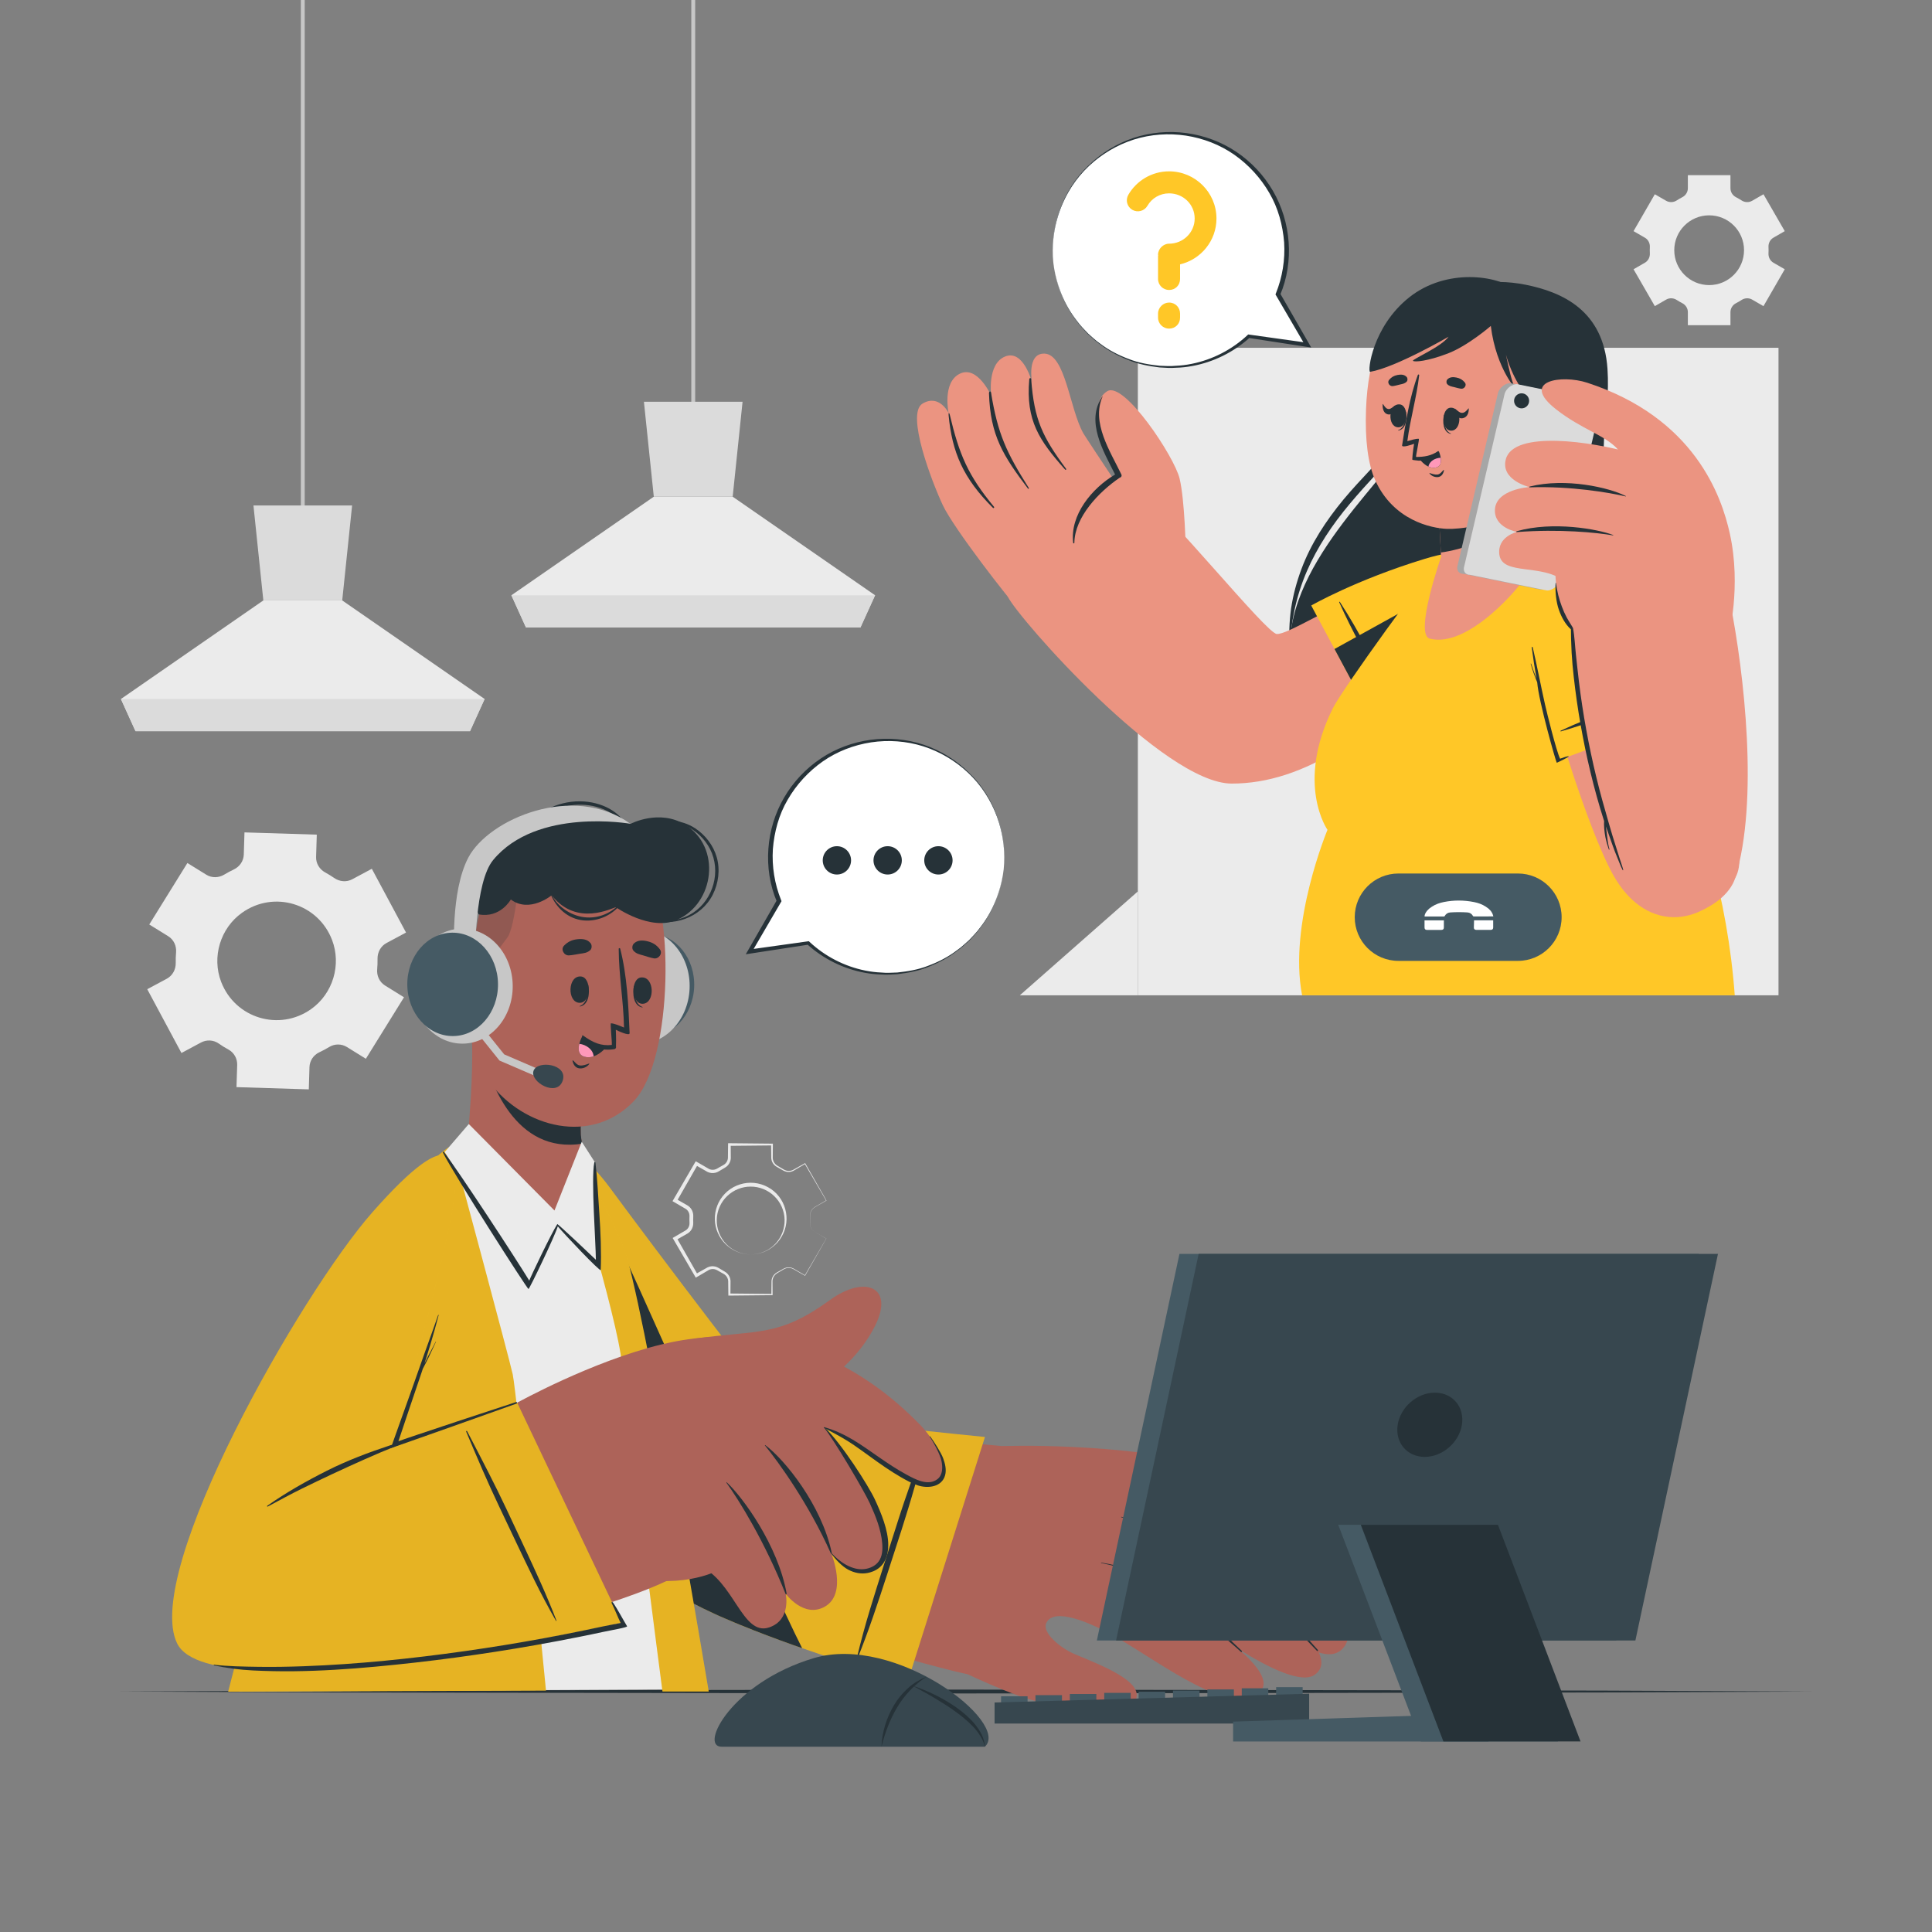 <svg width="430" height="430" viewBox="0 0 430 430" fill="none" xmlns="http://www.w3.org/2000/svg">
<rect x="0" y="0" width="430" height="430" fill="#808080" stroke="none"/>
<path d="M67.818 0H66.958V116.559H67.818V0Z" fill="#C7C7C7"/>
<path d="M107.862 155.574L104.607 162.73H30.16L26.915 155.574L58.609 133.635H76.168L107.862 155.574Z" fill="#EBEBEB"/>
<path d="M78.368 112.499L76.168 133.635H58.609L56.41 112.499H78.368Z" fill="#DBDBDB"/>
<path d="M107.859 155.577L104.604 162.734H30.157L26.911 155.577H107.859Z" fill="#DBDBDB"/>
<path d="M154.723 0H153.863V93.472H154.723V0Z" fill="#C7C7C7"/>
<path d="M194.767 132.487L191.512 139.643H117.065L113.819 132.487L145.514 110.549H163.072L194.767 132.487Z" fill="#EBEBEB"/>
<path d="M165.271 89.412L163.072 110.549H145.514L143.314 89.412H165.271Z" fill="#DBDBDB"/>
<path d="M194.763 132.49L191.508 139.646H117.061L113.816 132.49H194.763Z" fill="#DBDBDB"/>
<path d="M41.709 192.076L33.222 205.759L37.438 208.37C38.667 209.132 39.311 210.528 39.188 211.97C39.122 212.749 39.096 213.533 39.113 214.318C39.142 215.779 38.403 217.146 37.116 217.837L32.772 220.166L40.385 234.362L44.728 232.033C45.976 231.363 47.502 231.432 48.663 232.245C49.366 232.738 50.093 233.189 50.843 233.595C52.092 234.273 52.837 235.61 52.792 237.03L52.635 241.957L68.729 242.458L68.878 237.513C68.921 236.086 69.77 234.815 71.063 234.209C71.439 234.033 71.812 233.846 72.181 233.648C72.55 233.45 72.913 233.243 73.268 233.027C74.481 232.288 76.002 232.283 77.21 233.031L81.431 235.646L89.918 221.963L85.691 219.339C84.465 218.578 83.823 217.182 83.948 215.743C84.015 214.966 84.042 214.183 84.027 213.399C84 211.94 84.737 210.575 86.024 209.885L90.369 207.555L82.756 193.361L78.411 195.691C77.126 196.381 75.579 196.24 74.38 195.41C73.735 194.964 73.069 194.554 72.384 194.18C71.118 193.487 70.308 192.182 70.353 190.738L70.506 185.765L54.413 185.264L54.259 190.205C54.214 191.649 53.329 192.905 52.024 193.523C51.665 193.692 51.309 193.872 50.955 194.062C50.605 194.249 50.26 194.446 49.923 194.65C48.681 195.4 47.139 195.441 45.907 194.677L41.709 192.076ZM53.872 203.146C60.964 198.107 70.781 201.069 73.901 209.19C76.024 214.718 74.094 221.142 69.268 224.575C62.179 229.618 52.335 226.646 49.22 218.525C47.1 212.996 49.045 206.577 53.872 203.146Z" fill="#EBEBEB"/>
<path d="M394.712 58.476C393.972 58.049 393.564 57.237 393.608 56.383C393.62 56.152 393.626 55.919 393.626 55.686C393.626 55.45 393.62 55.216 393.608 54.983C393.565 54.134 393.97 53.324 394.708 52.899L397.229 51.444L392.492 43.234L389.972 44.687C389.232 45.113 388.323 45.071 387.609 44.604C387.216 44.347 386.808 44.11 386.387 43.896C385.629 43.51 385.142 42.745 385.142 41.894V38.992H375.661V41.894C375.661 42.745 375.174 43.51 374.416 43.896C373.996 44.11 373.587 44.347 373.194 44.604C372.48 45.071 371.571 45.113 370.831 44.687L368.311 43.234L363.574 51.444L366.105 52.907C366.842 53.331 367.246 54.14 367.203 54.989C367.191 55.22 367.185 55.453 367.185 55.686C367.185 55.92 367.191 56.152 367.203 56.383C367.247 57.237 366.839 58.048 366.099 58.474L363.575 59.928L368.312 68.137L370.825 66.685C371.564 66.258 372.473 66.299 373.187 66.765C373.582 67.023 373.992 67.26 374.416 67.475C375.174 67.86 375.662 68.626 375.662 69.478V72.379H385.143V69.478C385.143 68.626 385.631 67.86 386.389 67.475C386.812 67.26 387.222 67.023 387.617 66.765C388.331 66.299 389.24 66.258 389.979 66.685L392.491 68.137L397.228 59.928L394.712 58.476ZM380.405 63.453C376.117 63.453 372.636 59.973 372.636 55.685C372.636 51.397 376.117 47.925 380.405 47.925C384.693 47.925 388.165 51.397 388.165 55.685C388.166 59.973 384.693 63.453 380.405 63.453Z" fill="#EBEBEB"/>
<path d="M181.388 274.221C180.708 273.839 180.283 273.074 180.273 272.298C180.271 271.91 180.303 271.525 180.282 271.138C180.272 270.755 180.234 270.358 180.347 269.981C180.447 269.604 180.644 269.252 180.919 268.975C181.192 268.687 181.555 268.525 181.882 268.325L183.887 267.158L183.874 267.206L179.099 259.018L179.208 259.048L176.573 260.595C176.098 260.837 175.536 260.906 175.013 260.79C174.474 260.681 174.044 260.341 173.611 260.118L172.951 259.746C172.713 259.62 172.492 259.457 172.307 259.259C171.933 258.866 171.696 258.342 171.655 257.795L171.62 254.736L171.819 254.934L162.337 255.027L162.629 254.736L162.653 257.805C162.62 258.387 162.377 258.955 161.983 259.383C161.788 259.6 161.553 259.779 161.298 259.92L160.652 260.302L160.006 260.686C159.758 260.841 159.484 260.959 159.196 261.023C158.623 261.158 158 261.09 157.467 260.827L154.797 259.308L155.319 259.168L150.613 267.396L150.46 266.825L153.124 268.357C153.635 268.692 154.012 269.216 154.183 269.792C154.273 270.079 154.308 270.38 154.3 270.678L154.279 271.43L154.294 272.182C154.299 272.478 154.263 272.778 154.172 273.064C153.998 273.636 153.621 274.153 153.114 274.484L150.447 276.013L150.592 275.474L155.291 283.705L154.811 283.576L157.487 282.072C158.011 281.818 158.622 281.756 159.182 281.892C159.463 281.956 159.729 282.074 159.971 282.226L160.619 282.61L161.267 282.993C161.517 283.13 161.746 283.305 161.937 283.516C162.323 283.935 162.56 284.489 162.592 285.058L162.568 288.123L162.336 287.891L171.818 287.985L171.68 288.123L171.715 285.068C171.755 284.535 171.985 284.024 172.351 283.641C172.719 283.245 173.221 283.055 173.642 282.795C174.083 282.568 174.505 282.238 175.026 282.127C175.536 282.011 176.084 282.074 176.552 282.307L179.191 283.84L179.126 283.857L183.895 275.665L183.899 275.681L181.388 274.221ZM181.388 274.221L183.91 275.663L183.92 275.668L183.914 275.677L179.209 283.905L179.185 283.946L179.143 283.922L176.5 282.414C176.055 282.196 175.536 282.14 175.056 282.255C174.57 282.358 174.172 282.685 173.72 282.93C173.286 283.209 172.81 283.401 172.488 283.768C172.158 284.128 171.958 284.6 171.931 285.082L171.956 288.123L171.957 288.26L171.818 288.262L162.336 288.356L162.107 288.358L162.105 288.124L162.07 285.094C162.036 284.646 161.842 284.217 161.533 283.895C161.381 283.731 161.197 283.599 161 283.495L160.327 283.116L159.656 282.736C159.466 282.623 159.26 282.536 159.044 282.492C158.614 282.397 158.157 282.454 157.77 282.651L155.162 284.187L154.86 284.365L154.681 284.059L149.907 275.871L149.709 275.531L150.052 275.331L152.664 273.809C153.007 273.58 153.262 273.227 153.381 272.826C153.443 272.626 153.467 272.415 153.462 272.205L153.44 271.433L153.457 270.66C153.46 270.45 153.434 270.241 153.371 270.043C153.249 269.645 152.991 269.3 152.651 269.078L150.041 267.551L149.679 267.34L149.888 266.98L154.656 258.789L154.849 258.459L155.178 258.65L157.795 260.167C158.172 260.357 158.617 260.41 159.034 260.315C159.243 260.271 159.443 260.186 159.628 260.077L160.299 259.695L160.972 259.315C161.163 259.214 161.341 259.085 161.489 258.926C161.789 258.613 161.977 258.197 162.01 257.764L162.045 254.736L162.048 254.442L162.336 254.445L171.818 254.538L172.018 254.54L172.016 254.736L171.991 257.773C172.017 258.242 172.211 258.7 172.531 259.05C172.841 259.405 173.308 259.596 173.749 259.878C174.208 260.129 174.598 260.448 175.068 260.548C175.535 260.662 176.041 260.61 176.475 260.4L179.127 258.91L179.196 258.871L179.235 258.939L183.934 267.171L183.952 267.202L183.921 267.22L181.907 268.372C181.576 268.57 181.216 268.729 180.948 269.006C180.677 269.277 180.481 269.621 180.38 269.99C180.265 270.362 180.301 270.751 180.307 271.138C180.326 271.525 180.291 271.913 180.29 272.299C180.295 273.068 180.711 273.833 181.388 274.221Z" fill="#EBEBEB"/>
<path d="M167.081 279.198C165.045 279.212 163.022 278.392 161.548 276.966C160.062 275.554 159.144 273.529 159.099 271.435C159.038 269.346 159.842 267.219 161.326 265.684C162.8 264.142 164.928 263.239 167.077 263.24C169.224 263.237 171.355 264.135 172.831 265.677C174.317 267.211 175.118 269.34 175.059 271.43C175.013 273.524 174.098 275.55 172.614 276.964C171.141 278.392 169.116 279.212 167.081 279.198ZM167.081 279.198C169.117 279.198 171.132 278.344 172.527 276.879C173.93 275.421 174.685 273.408 174.626 271.43C174.58 269.447 173.711 267.537 172.305 266.202C170.91 264.856 169.001 264.086 167.077 264.099C165.152 264.087 163.242 264.858 161.847 266.206C160.439 267.539 159.571 269.451 159.527 271.434C159.469 273.412 160.228 275.426 161.633 276.881C163.029 278.345 165.044 279.198 167.081 279.198Z" fill="#EBEBEB"/>
<path d="M26.456 376.478L73.592 376.269L120.728 376.192L215 376.049L309.272 376.192L356.408 376.267L403.544 376.478L356.408 376.688L309.272 376.763L215 376.907L120.728 376.763L73.592 376.687L26.456 376.478Z" fill="#263238"/>
<path d="M395.836 77.406H253.251V221.522H395.836V77.406Z" fill="#EBEBEB"/>
<path d="M318.811 68.713C323.568 63.133 331.69 61.788 339.587 63.379C347.485 64.97 356.903 68.949 357.776 82.124C358.485 92.821 355.169 103.255 355.223 115.188C355.277 127.122 368.733 156.203 347.111 170.39C327.69 183.135 288.323 171.432 287.112 145.196C286.152 124.398 310.821 105.171 313.422 96.935C316.022 88.7 313.598 74.829 318.811 68.713Z" fill="#263238"/>
<path d="M315.261 80.452C315.111 86.404 314.256 92.422 311.784 98.044C311.176 99.445 310.31 100.804 309.335 101.991C308.375 103.193 307.36 104.323 306.351 105.45C304.306 107.678 302.281 109.891 300.372 112.19C296.54 116.762 293.202 121.72 290.862 127.141C288.521 132.555 287.267 138.417 287.088 144.375C286.82 141.4 286.952 138.393 287.354 135.415C287.803 132.443 288.59 129.515 289.647 126.68C291.754 120.989 295.169 115.832 299.037 111.153C300.989 108.82 303.067 106.6 305.125 104.398C307.189 102.183 309.281 100.085 310.563 97.483C311.912 94.894 312.828 92.06 313.547 89.194C314.327 86.333 314.841 83.403 315.261 80.452Z" fill="#263238"/>
<path d="M357.219 91.112C357.069 97.183 356.688 103.243 356.851 109.271C356.964 112.282 357.128 115.286 357.607 118.241C358.052 121.161 358.926 124.088 359.658 127.048C360.381 130.012 361.043 133.007 361.526 136.037C361.96 139.075 362.221 142.152 362.112 145.232C361.956 148.312 361.423 151.376 360.406 154.298C359.251 157.179 357.531 159.809 355.341 161.985C357.237 159.56 358.751 156.919 359.608 154.041C360.43 151.164 360.799 148.19 360.795 145.204C360.702 139.221 359.483 133.297 357.993 127.426C357.301 124.476 356.424 121.548 356.005 118.449C355.611 115.392 355.459 112.325 355.539 109.272C355.65 103.161 356.365 97.124 357.219 91.112Z" fill="#263238"/>
<path d="M325.97 142.163C306.157 163.942 290.055 174.399 274.145 174.399C259.012 174.4 226.693 137.67 224.321 132.824C222.277 128.649 248.809 105.784 252.887 108.624C259.726 113.389 281.835 140.971 284.171 141.104C286.604 141.233 295.124 135.54 315.875 125.82C328.453 119.928 339.694 127.077 325.97 142.163Z" fill="#EB9481"/>
<path d="M227.366 136.45C224.431 133.284 212.26 117.586 209.849 112.46C207.44 107.333 201.574 92.079 205.312 89.836C209.051 87.592 211.125 91.92 211.125 91.92C211.125 91.92 209.668 85.087 213.637 83.171C217.606 81.255 220.611 88.095 220.611 88.095C220.611 88.095 219.628 80.968 223.723 79.34C227.818 77.712 229.689 85.096 229.689 85.096C229.689 85.096 228.485 78.622 232.424 78.7C237.161 78.795 238.033 90.981 241.117 96.441C241.818 97.681 257.106 120.558 257.106 120.558L227.366 136.45Z" fill="#EB9481"/>
<path d="M229.515 84.465C230.177 93.425 232.016 97.231 237.276 104.342C237.379 104.481 237.195 104.665 237.074 104.53C231.29 98.035 228.295 93.594 229.079 84.474C229.118 84.029 229.484 84.038 229.515 84.465Z" fill="#263238"/>
<path d="M220.572 87.381C222.073 96.627 224.031 100.773 228.991 108.626C229.062 108.737 228.881 108.867 228.8 108.761C223.29 101.464 220.403 96.965 220.117 87.529C220.104 87.103 220.503 86.959 220.572 87.381Z" fill="#263238"/>
<path d="M211.39 92.311C213.488 101.159 215.44 105.796 221.235 112.801C221.372 112.966 221.144 113.181 220.991 113.029C214.388 106.46 211.909 100.691 211.128 92.403C211.075 91.839 211.258 91.754 211.39 92.311Z" fill="#263238"/>
<path d="M263.918 122.702C263.918 122.702 263.721 111.446 262.543 106.52C261.364 101.595 250.219 84.853 246.467 87.055C241.621 89.899 246.152 100.83 249.071 105.895C249.071 105.895 237.857 112.461 239.411 121.01C240.965 129.559 263.918 122.702 263.918 122.702Z" fill="#EB9481"/>
<path d="M245.392 88.273C242.844 94.052 247.104 100.453 249.568 105.577C249.755 105.967 249.508 106.255 249.182 106.339C244.666 109.405 239.188 115.045 239.119 120.806C239.117 120.975 238.877 120.995 238.856 120.825C238.09 114.636 243.021 108.655 248.182 105.614C245.573 100.398 241.583 93.792 245.337 88.245C245.358 88.215 245.408 88.236 245.392 88.273Z" fill="#263238"/>
<path d="M291.836 134.768L307.727 164.424C307.727 164.424 329.279 143.497 332.716 134.768C336.152 126.04 332.45 119.706 317.116 124.378C301.783 129.048 291.836 134.768 291.836 134.768Z" fill="#FFC727"/>
<path d="M311.401 158.228C310.612 156.621 309.926 154.96 309.111 153.361C308.301 151.771 307.473 150.186 306.623 148.616C304.907 145.448 303.193 142.281 301.393 139.16C300.38 137.403 299.317 135.665 298.209 133.966C298.16 133.89 298.017 133.945 298.057 134.035C300.972 140.56 304.508 146.813 308.034 153.022C309.056 154.821 310.222 156.529 311.286 158.299C311.331 158.375 311.438 158.305 311.401 158.228Z" fill="#263238"/>
<path d="M332.717 134.771C329.277 143.5 307.725 164.424 307.725 164.424L297.018 144.446L332.338 124.916C334.368 127.066 334.342 130.652 332.717 134.771Z" fill="#263238"/>
<path d="M295.456 184.694C295.456 184.694 286.713 205.609 289.805 221.521H386.098C382.968 178.266 361.407 141.097 348.674 129.071C338.399 119.365 327.589 120.233 320.07 125.2C318.292 126.374 298.746 153.39 296.63 157.666C288.281 174.53 295.456 184.694 295.456 184.694Z" fill="#FFC727"/>
<path d="M320.743 123.926C320.743 123.926 314.701 141.235 318.215 142.14C326.904 144.376 338.557 130.192 339.253 128.753C339.427 128.384 340.195 118.686 340.772 111.145C341.144 106.295 341.431 102.336 341.431 102.336L319.997 109.682L320.687 122.974L320.743 123.926Z" fill="#EB9481"/>
<path d="M319.998 109.681L320.688 122.973C325.049 122.364 334.635 119.993 340.772 111.144C341.144 106.294 341.431 102.335 341.431 102.335L338.744 103.163L319.998 109.681Z" fill="#263238"/>
<path d="M304.033 91.084C303.782 97.832 304.451 103.294 306.095 106.92C310.12 115.796 318.518 117.58 322.082 117.709C324.645 117.802 332.09 117.12 337.462 113.029C341.641 109.847 344.162 104.107 345.591 94.02C348.857 70.962 338.311 63.202 327.912 62.275C317.512 61.347 304.9 67.812 304.033 91.084Z" fill="#EB9481"/>
<path d="M309.995 85.936C310.54 85.866 311.032 85.71 311.564 85.585C312.165 85.444 312.658 85.393 313.097 84.922C313.332 84.669 313.308 84.162 313.084 83.91C312.562 83.324 311.784 83.314 311.053 83.454C310.261 83.607 309.69 83.927 309.172 84.544C308.67 85.144 309.275 86.028 309.995 85.936Z" fill="#263238"/>
<path d="M325.191 86.515C324.646 86.441 324.156 86.282 323.623 86.154C323.023 86.008 322.531 85.955 322.095 85.48C321.861 85.226 321.889 84.719 322.116 84.469C322.641 83.886 323.42 83.881 324.149 84.026C324.941 84.183 325.511 84.508 326.023 85.129C326.52 85.731 325.91 86.611 325.191 86.515Z" fill="#263238"/>
<path d="M321.394 92.327C321.41 92.268 321.514 92.408 321.509 92.474C321.383 94.055 321.503 95.887 322.911 96.482C322.955 96.5 322.946 96.58 322.894 96.57C321.157 96.239 321.02 93.805 321.394 92.327Z" fill="#263238"/>
<path d="M322.888 90.74C325.445 90.67 325.397 95.789 323.029 95.854C320.697 95.918 320.745 90.8 322.888 90.74Z" fill="#263238"/>
<path d="M323.891 91.021C324.335 91.314 324.769 91.829 325.307 91.888C325.931 91.955 326.406 91.423 326.818 90.912C326.861 90.858 326.905 90.904 326.905 90.972C326.911 91.953 326.524 92.955 325.471 93.092C324.511 93.216 323.83 92.342 323.594 91.354C323.55 91.17 323.712 90.902 323.891 91.021Z" fill="#263238"/>
<path d="M312.919 91.66C312.907 91.599 312.795 91.735 312.797 91.801C312.845 93.386 312.632 95.21 311.198 95.735C311.153 95.751 311.157 95.831 311.211 95.824C312.962 95.579 313.219 93.154 312.919 91.66Z" fill="#263238"/>
<path d="M311.506 90.002C308.956 89.805 308.749 94.92 311.111 95.102C313.436 95.282 313.643 90.167 311.506 90.002Z" fill="#263238"/>
<path d="M310.426 90.296C310.01 90.55 309.591 91.026 309.106 91.039C308.546 91.052 308.154 90.483 307.818 89.938C307.783 89.882 307.742 89.923 307.736 89.99C307.67 90.966 307.952 91.998 308.884 92.224C309.733 92.43 310.396 91.617 310.669 90.652C310.72 90.474 310.592 90.193 310.426 90.296Z" fill="#263238"/>
<path d="M321.234 104.644C320.868 105.028 320.508 105.553 319.935 105.623C319.385 105.689 318.73 105.464 318.217 105.286C318.166 105.268 318.117 105.323 318.152 105.369C318.585 105.962 319.465 106.312 320.194 106.157C320.907 106.005 321.239 105.372 321.39 104.71C321.41 104.617 321.287 104.588 321.234 104.644Z" fill="#263238"/>
<path d="M314.726 98.775C314.726 98.775 314.35 101.136 314.326 102.253C314.324 102.358 314.593 102.413 314.972 102.443C314.99 102.449 315 102.457 315.015 102.446C316.981 102.795 318.981 102.155 320.213 100.571C320.292 100.464 320.153 100.346 320.05 100.413C318.555 101.463 316.922 101.708 315.173 101.7C315.101 101.389 315.953 97.679 315.777 97.662C315.167 97.596 313.956 97.987 313.228 98.183C313.87 93.242 315.299 88.445 315.864 83.516C315.881 83.34 315.629 83.282 315.574 83.438C313.721 88.36 312.858 94.03 312.063 99.114C311.959 99.746 314.276 98.956 314.726 98.775Z" fill="#263238"/>
<path d="M315.725 101.859C315.725 101.859 316.608 103.267 317.922 103.852C318.406 104.07 318.937 104.181 319.51 104.075C320.687 103.861 320.798 102.804 320.657 101.882C320.543 101.123 320.248 100.454 320.248 100.454C320.248 100.454 318.44 101.901 315.725 101.859Z" fill="#263238"/>
<path d="M317.922 103.852C318.406 104.07 318.937 104.181 319.51 104.075C320.687 103.861 320.798 102.805 320.657 101.882C319.41 101.914 318.12 102.658 317.922 103.852Z" fill="#FF98B9"/>
<path d="M345.167 91.952C342.633 92.032 335.437 85.695 334.126 73.54C334.126 73.54 336.058 84.374 337.025 85.9C337.993 87.427 333.001 82.332 331.806 72.544C331.806 72.544 326.727 76.963 322.21 78.686C317.693 80.407 314.852 80.623 314.491 80.317C314.129 80.012 320.755 77.241 322.405 74.946C322.405 74.946 310.597 81.802 304.952 82.754C304.299 82.865 305.401 72.704 313.665 66.166C321.929 59.627 333.295 61.264 337.368 64.538C337.368 64.538 341.821 64.762 347.19 70.828C352.56 76.893 347.897 91.866 345.167 91.952Z" fill="#263238"/>
<path d="M341.825 95.669C341.825 95.669 346.543 88.158 349.927 89.806C353.31 91.453 350.013 102.166 346.216 103.796C342.42 105.427 340.841 101.942 340.841 101.942L341.825 95.669Z" fill="#EB9481"/>
<path d="M348.905 92.854C348.967 92.845 348.984 92.932 348.931 92.956C346.274 94.188 344.97 96.773 344.099 99.43C344.857 98.387 345.926 97.783 347.319 98.676C347.392 98.722 347.33 98.837 347.252 98.825C346.13 98.641 345.338 98.874 344.631 99.8C344.131 100.456 343.807 101.27 343.462 102.016C343.347 102.265 342.903 102.156 342.982 101.873C342.988 101.853 342.995 101.83 343.001 101.81C342.762 98.356 345.21 93.385 348.905 92.854Z" fill="#263238"/>
<path d="M356.171 133.788C365.7 144.788 392.412 184.609 386.218 195.368C380.276 205.69 366.803 208.59 359.04 194.733C353.481 184.811 344.074 155.232 341.745 141.048C339.856 129.549 347.361 123.619 356.171 133.788Z" fill="#EB9481"/>
<path d="M347.267 169.046L378.845 157.437C378.845 157.437 361.122 133.181 352.957 128.563C344.792 123.945 338.005 126.73 340.496 142.565C342.988 158.4 347.267 169.046 347.267 169.046Z" fill="#FFC727"/>
<path d="M373.222 152.937C371.521 153.494 369.779 153.942 368.083 154.526C366.396 155.107 364.711 155.706 363.04 156.33C359.663 157.588 356.289 158.845 352.947 160.193C351.066 160.951 349.197 161.762 347.36 162.623C347.278 162.662 347.312 162.811 347.406 162.783C354.273 160.805 360.958 158.174 367.597 155.546C369.521 154.785 371.375 153.868 373.275 153.06C373.357 153.026 373.303 152.91 373.222 152.937Z" fill="#263238"/>
<path d="M349.046 168.303C348.424 168.415 347.814 168.653 347.216 168.867C346.349 167.001 344.322 158.798 343.848 156.694C342.902 152.492 342.112 148.256 341.134 144.062C341.105 143.942 340.901 143.971 340.917 144.096C341.214 146.422 341.574 148.742 341.982 151.054C341.551 149.951 341.145 148.838 340.781 147.717C340.761 147.655 340.667 147.683 340.685 147.746C341.078 149.155 341.566 150.516 342.129 151.856C342.464 156.146 346.375 169.822 346.488 169.771C347.121 169.48 348.521 168.813 349.101 168.425C349.169 168.379 349.12 168.289 349.046 168.303Z" fill="#263238"/>
<path d="M333.428 87.35L324.444 125.715C324.055 126.843 324.633 127.744 325.734 127.726L342.891 131.22C343.992 131.202 345.203 130.27 345.592 129.142L354.576 90.777C354.966 89.647 354.387 88.747 353.287 88.766L336.13 85.272C335.028 85.29 333.818 86.22 333.428 87.35Z" fill="#A6A6A6"/>
<path d="M334.9 87.566L325.916 125.931C325.526 127.058 326.105 127.961 327.207 127.942L344.364 131.436C345.465 131.418 346.675 130.486 347.064 129.358L356.049 90.993C356.438 89.863 355.859 88.963 354.759 88.982L337.602 85.488C336.5 85.507 335.29 86.436 334.9 87.566Z" fill="#DBDBDB"/>
<path d="M340.335 89.221C340.33 90.146 339.575 90.892 338.651 90.888C337.725 90.882 336.98 90.129 336.984 89.204C336.989 88.278 337.743 87.533 338.668 87.537C339.593 87.541 340.339 88.296 340.335 89.221Z" fill="#263238"/>
<path d="M363.626 198.205C369.208 208.559 383.984 202.644 386.218 195.368C391.463 178.294 388.209 149.912 385.081 134.068C384.074 128.969 349.434 134.022 349.637 139.576C349.883 146.24 352.684 177.905 363.626 198.205Z" fill="#EB9481"/>
<path d="M384.699 141.639C384.699 141.639 387.634 130.676 385.001 118.751C383.181 110.504 377.219 93.006 353.258 85.179C347.575 83.322 338.16 84.708 346.341 91.111C352.152 95.66 357.211 96.788 360.109 100.049C360.109 100.049 348.343 103.233 346.706 108.999C345.975 111.576 344.142 118.656 343.501 124.372C343.501 124.372 344.709 124.846 346.325 125.229C346.325 125.229 345.174 132.282 349.637 139.575L384.699 141.639Z" fill="#EB9481"/>
<path d="M382.007 111.159C378.446 108.53 370.805 103.086 363.005 100.807C354.342 98.275 336.97 95.732 335.167 102.147C333.845 106.85 340.391 108.404 340.391 108.404C340.391 108.404 332.989 108.867 332.725 113.377C332.483 117.486 337.62 118.385 337.62 118.385C337.62 118.385 333.178 119.438 333.708 123.441C334.346 128.257 343.549 125.261 348.409 129.581C349.501 130.55 382.007 111.159 382.007 111.159Z" fill="#EB9481"/>
<path d="M361.856 110.406C358.102 108.483 348.455 106.304 340.525 108.271C340.345 108.315 340.282 108.475 340.455 108.469C349.646 108.158 358.228 109.641 361.833 110.488C361.88 110.499 361.898 110.428 361.856 110.406Z" fill="#263238"/>
<path d="M359.046 119.078C355.636 117.752 345.592 115.95 337.625 118.219C337.447 118.269 337.394 118.434 337.567 118.421C347.156 117.7 355.379 118.53 359.028 119.161C359.076 119.169 359.09 119.095 359.046 119.078Z" fill="#263238"/>
<path d="M360.46 191.013C360.205 190.175 359.95 189.339 359.674 188.509C359.112 186.815 358.617 185.098 358.117 183.386C357.105 179.925 356.131 176.454 355.282 172.95C353.588 165.954 352.289 158.864 351.418 151.719C351.178 149.744 350.978 147.765 350.758 145.789C350.535 143.797 350.472 141.754 350.101 139.785C350.081 139.679 349.095 138.169 348.696 137.42C348.284 136.643 347.934 135.837 347.623 135.014C346.98 133.315 346.546 131.589 346.321 129.783C346.313 129.715 346.217 129.716 346.214 129.785C346.113 131.622 346.345 134.031 346.97 135.768C347.548 137.378 348.358 138.906 349.637 140.082C349.608 140.346 349.69 143.509 349.795 145.308C349.898 147.09 350.062 148.866 350.262 150.64C350.662 154.202 351.164 157.753 351.789 161.281C353.05 168.404 354.71 175.485 356.907 182.379C356.943 182.492 356.983 182.602 357.02 182.714C357.012 182.972 357.002 183.23 357.002 183.489C357.002 184.124 357.078 184.764 357.157 185.394C357.315 186.657 357.665 187.865 358.075 189.067C358.104 189.153 358.235 189.114 358.21 189.026C357.862 187.796 357.732 186.508 357.59 185.242C357.541 184.806 357.486 184.37 357.431 183.934C357.907 185.33 358.401 186.72 358.896 188.111C359.236 189.068 359.596 190.009 359.99 190.945C360.372 191.852 360.693 192.799 361.157 193.666C361.195 193.736 361.295 193.682 361.278 193.611C361.068 192.73 360.724 191.881 360.46 191.013Z" fill="#263238"/>
<path d="M253.251 221.521V198.398L226.981 221.521H253.251Z" fill="#EBEBEB"/>
<path d="M118.228 270.526C125.79 303.457 141.448 342.931 148.129 349.337C156.579 357.44 212.505 372.299 215.295 372.601C222.203 373.299 236.041 323.575 228.686 322.512C217.488 320.894 176.776 318.68 174.336 316.174C171.805 313.554 154.622 291.886 136.952 267.402C124.757 250.485 113.535 250.093 118.228 270.526Z" fill="#AD6359"/>
<path d="M209.75 369.921C210.573 370.338 222.258 376.215 229.483 378.309C234.874 379.872 250.512 383.953 252.821 378.19C254.402 374.26 245.488 370.777 239.24 368.174C235.949 366.802 231.892 363.357 232.862 361.241C234.558 357.542 243.032 361.257 248.604 364.495C259.379 370.757 273.733 382.026 280.316 376.56C282.802 374.493 279.913 370.73 275.686 367.041C282.544 371.341 289.86 374.868 292.711 372.682C294.349 371.437 294.424 369.728 293.513 367.776C295.63 368.464 297.502 368.33 298.806 366.95C301.036 364.617 299.949 361.174 297.51 357.643C298.292 357.562 298.995 357.163 299.535 356.313C304.256 349.116 280.628 328.45 272.456 326.516C248.414 320.8 223.081 321.864 223.081 321.864C213.639 329.41 209.731 369.904 209.75 369.921Z" fill="#AD6359"/>
<path d="M245.103 347.789C250.764 348.676 256.338 350.793 261.138 353.962C267.233 357.984 271.276 362.693 276.389 367.434C276.523 367.559 276.334 367.771 276.199 367.647C273.762 365.393 263.666 356.919 261.057 354.994C256.277 351.464 250.937 348.986 245.081 347.887C245.018 347.874 245.04 347.779 245.103 347.789Z" fill="#263238"/>
<path d="M249.582 337.588C255.901 339.315 262.376 341.063 268.24 344.051C274.658 347.322 279.681 352.654 284.619 357.785C287.584 360.867 290.486 364.01 293.307 367.224C293.425 367.359 293.245 367.571 293.117 367.436C288.106 362.135 282.938 356.979 277.612 351.994C272.602 347.305 267.014 343.716 260.596 341.271C256.981 339.893 253.266 338.795 249.557 337.7C249.489 337.679 249.512 337.569 249.582 337.588Z" fill="#263238"/>
<path d="M256.332 328.666C262.471 329.927 267.827 331.005 273.263 334.295C280.46 338.65 287.408 345.989 289.845 348.59C292.538 351.464 295.131 354.424 297.68 357.426C297.784 357.548 297.575 357.732 297.467 357.611C291.641 351.049 285.364 344.817 278.739 339.063C275.572 336.314 272.131 333.918 268.268 332.254C264.447 330.607 260.354 329.676 256.324 328.708C256.297 328.702 256.306 328.661 256.332 328.666Z" fill="#263238"/>
<path d="M219.211 319.829L202.011 374.314C202.011 374.314 155.447 361.021 146.938 351.843C138.429 342.664 122.725 295.279 118.104 272.312C113.484 249.344 125.098 249.912 135.772 264.394C146.445 278.875 173.017 313.971 174.503 314.733C175.989 315.496 219.211 319.829 219.211 319.829Z" fill="#FFC727"/>
<path opacity="0.1" d="M219.211 319.829L202.011 374.314C202.011 374.314 155.447 361.021 146.938 351.843C138.429 342.664 122.725 295.279 118.104 272.312C113.484 249.344 125.098 249.912 135.772 264.394C146.445 278.875 173.017 313.971 174.503 314.733C175.989 315.496 219.211 319.829 219.211 319.829Z" fill="black"/>
<path d="M197.545 350.109C199.628 343.686 201.762 337.276 203.608 330.774C204.656 327.08 205.725 323.39 206.738 319.686C206.777 319.545 206.543 319.46 206.491 319.599C204.145 325.964 201.807 332.353 199.752 338.824C197.708 345.263 195.61 351.685 193.65 358.151C192.535 361.827 191.534 365.524 190.644 369.265C190.626 369.339 190.745 369.383 190.774 369.311C193.335 363.019 195.447 356.578 197.545 350.109Z" fill="#263238"/>
<path d="M178.527 366.825C177.839 366.584 177.151 366.343 176.463 366.103C172.585 364.718 168.629 363.23 164.905 361.708C164.423 361.519 163.95 361.321 163.486 361.123C162.738 360.814 161.99 360.495 161.267 360.177C160.897 360.022 160.545 359.859 160.184 359.704C160.055 359.644 159.926 359.592 159.797 359.532C159.418 359.36 159.048 359.188 158.679 359.016C157.199 358.337 155.798 357.657 154.49 356.969C154.189 356.815 153.88 356.651 153.587 356.488C151.205 355.198 149.227 353.925 147.843 352.712C147.679 352.566 147.516 352.42 147.37 352.274C147.206 352.128 147.069 351.981 146.94 351.844C138.426 342.668 122.722 295.282 118.104 272.311C118.052 272.044 118.001 271.778 117.949 271.52C117.94 271.46 117.932 271.408 117.923 271.348C117.614 269.602 117.338 267.443 117.115 265.104V265.078C116.47 253.649 121.879 251.783 128.561 256.805C145.288 292.581 170.805 351.655 178.527 366.825Z" fill="#263238"/>
<path d="M154.373 375.972L52.868 376.51C52.95 374.328 67.402 310.426 78.889 286.845C93.617 256.608 101.213 254.18 105.751 252.55C111.554 250.464 121.886 251.5 124.341 252.658C127.123 253.955 135.981 269.423 139.154 280.764C145.526 303.539 155.8 374.584 154.373 375.972Z" fill="#EBEBEB"/>
<path d="M100.572 254.939C100.572 254.939 113.448 302.71 114.114 305.883C115.083 310.497 121.517 376.265 121.517 376.265L50.783 376.511C50.783 376.511 66.252 315.622 77.713 288.915C90.249 259.703 100.572 254.939 100.572 254.939Z" fill="#FFC727"/>
<g opacity="0.1">
<path d="M100.572 254.939C100.572 254.939 113.448 302.71 114.114 305.883C115.083 310.497 121.517 376.265 121.517 376.265L50.783 376.511C50.783 376.511 66.252 315.622 77.713 288.915C90.249 259.703 100.572 254.939 100.572 254.939Z" fill="black"/>
</g>
<path d="M125.291 253.399C125.672 254.924 137.57 293.736 138.395 303.404C139.31 314.139 147.447 376.478 147.447 376.478H157.743C157.743 376.478 142.806 286.869 138.701 277.404C130.334 258.117 125.291 253.399 125.291 253.399Z" fill="#FFC727"/>
<path opacity="0.1" d="M125.291 253.399C125.672 254.924 137.57 293.736 138.395 303.404C139.31 314.139 147.447 376.478 147.447 376.478H157.743C157.743 376.478 142.806 286.869 138.701 277.404C130.334 258.117 125.291 253.399 125.291 253.399Z" fill="black"/>
<path d="M87.216 266.107C70.216 284.314 28.9 353.389 42.011 365.987C55.215 378.675 127.882 361.627 148.32 351.89C154.399 348.993 131.297 311.09 124.151 310.205C118.203 309.468 87.788 323.381 86.908 321.631C85.914 319.654 90.745 305.057 98.062 278.633C106.498 248.166 94.725 258.065 87.216 266.107Z" fill="#AD6359"/>
<path d="M154.354 297.972C169.131 295.914 173.24 297.653 184.788 289.294C192.366 283.809 199.121 286.294 194.798 295.01C187.726 309.266 169.22 315.925 162.139 316.386L154.354 297.972Z" fill="#AD6359"/>
<path d="M115.107 312.196C115.107 312.196 131.709 302.977 147.239 299.225C157.978 296.632 181.971 293.593 204.928 317.266C210.372 322.881 214.149 334.744 201.925 328.803C193.243 324.583 189.012 319.284 183.514 317.749C183.514 317.749 186.526 333.409 180.689 338.643C178.079 340.984 170.809 347.202 164.458 351.237C164.458 351.237 163.207 350.09 161.83 348.411C161.83 348.411 155.915 352.787 144.778 351.727L115.107 312.196Z" fill="#AD6359"/>
<path d="M157.883 298.387C163.017 301.065 173.804 306.92 180.962 314.781C188.913 323.512 201.875 342.472 195.369 348.274C190.598 352.529 185.013 345.725 185.013 345.725C185.013 345.725 188.719 354.692 183.57 357.593C178.877 360.236 174.872 354.713 174.872 354.713C174.872 354.713 176.184 360.539 171.174 362.214C165.147 364.23 163.385 351.69 155.517 348.458C153.751 347.731 157.883 298.387 157.883 298.387Z" fill="#AD6359"/>
<path d="M170.336 321.642C174.752 324.951 182.852 335.041 185.093 345.492C185.143 345.729 184.992 345.895 184.899 345.689C179.988 334.705 173.318 325.468 170.252 321.718C170.213 321.667 170.287 321.605 170.336 321.642Z" fill="#263238"/>
<path d="M161.757 329.924C165.273 333.171 173.158 343.944 175.065 354.612C175.108 354.85 174.944 355.006 174.861 354.796C170.203 343.109 164.507 333.921 161.67 329.994C161.632 329.941 161.711 329.882 161.757 329.924Z" fill="#263238"/>
<path d="M183.516 317.651C188.331 319.068 191.463 321.432 195.527 324.253C197.538 325.649 199.575 327.016 201.73 328.182C203.693 329.243 206.585 330.846 208.674 329.184C209.837 328.26 209.819 326.577 209.561 325.251C209.271 323.76 207.798 321.008 206.914 319.772C206.87 319.709 206.978 319.629 207.024 319.691C207.84 320.791 209.444 323.281 209.918 324.57C210.347 325.737 210.682 327.093 210.353 328.328C209.646 330.984 206.514 331.332 204.297 330.602C202.971 330.165 201.715 329.46 200.507 328.767C199.339 328.097 198.205 327.372 197.09 326.619C194.8 325.073 192.603 323.396 190.332 321.823C187.837 320.095 186.113 319.25 183.443 317.811C183.354 317.764 183.421 317.623 183.516 317.651Z" fill="#263238"/>
<path d="M193.6 334.593C192.354 331.847 185.606 320.412 183.417 317.766C183.361 317.698 183.453 317.61 183.516 317.671C187.269 321.229 193.301 330.678 194.707 333.707C196.096 336.698 197.697 340.523 197.697 343.858C197.698 348.889 194.36 349.843 193.127 350.089C191.654 350.382 190.167 350.073 188.845 349.388C187.373 348.625 185.949 347.043 184.964 345.741C184.912 345.672 185.003 345.578 185.062 345.646C186.806 347.627 189.702 349.584 192.436 349.224C193.622 349.069 194.823 348.529 195.548 347.546C196.399 346.39 196.467 344.87 196.352 343.493C196.092 340.377 194.879 337.414 193.6 334.593Z" fill="#263238"/>
<path d="M115.107 312.196L138.395 361.188C138.395 361.188 47.3 381.649 39.44 365.792C31.579 349.935 66.958 287.872 82.9 269.8C101.375 248.854 103.735 255.978 99.664 274.543C95.401 293.98 87.173 322.09 87.173 322.09L115.107 312.196Z" fill="#FFC727"/>
<path opacity="0.1" d="M115.107 312.196L138.395 361.188C138.395 361.188 47.3 381.649 39.44 365.792C31.579 349.935 66.958 287.872 82.9 269.8C101.375 248.854 103.735 255.978 99.664 274.543C95.401 293.98 87.173 322.09 87.173 322.09L115.107 312.196Z" fill="black"/>
<path d="M59.485 335.134C63.69 332.184 68.184 329.639 72.768 327.33C77.31 325.043 82.075 323.255 86.897 321.661C89.652 320.75 92.441 319.976 95.23 319.182C95.315 319.158 95.348 319.288 95.264 319.314C90.399 320.838 85.646 322.795 80.992 324.869C76.357 326.934 71.767 329.079 67.211 331.313C64.633 332.577 62.117 333.962 59.584 335.312C59.467 335.376 59.378 335.209 59.485 335.134Z" fill="#263238"/>
<path d="M114.862 312.054C114.403 312.173 89.493 320.398 88.675 320.779C88.779 320.404 93.247 307.157 93.916 305.218C93.984 305.024 94.04 304.83 94.106 304.636C94.56 303.771 95.019 302.91 95.439 302.026C95.977 300.895 96.507 299.758 97.037 298.623C97.054 298.589 97.003 298.56 96.985 298.594C96.403 299.702 95.82 300.808 95.243 301.919C94.977 302.433 94.728 302.954 94.481 303.477C94.92 302.107 95.341 300.733 95.762 299.353C96.433 297.153 97.032 294.939 97.625 292.717C97.644 292.645 97.537 292.621 97.514 292.689C96.192 296.553 94.749 300.373 93.416 304.231C92.085 308.084 86.957 322.309 86.997 322.297C87.042 322.334 114.435 312.615 114.964 312.394C115.171 312.307 115.088 311.995 114.862 312.054Z" fill="#263238"/>
<path d="M116.543 344.013C113.979 338.545 111.459 333.055 108.691 327.68C107.119 324.627 105.563 321.564 103.962 318.527C103.902 318.411 103.697 318.499 103.748 318.62C106.103 324.21 108.48 329.811 111.091 335.293C113.689 340.747 116.241 346.223 118.911 351.644C120.428 354.727 122.033 357.752 123.737 360.74C123.77 360.799 123.874 360.755 123.85 360.691C121.68 355.016 119.124 349.518 116.543 344.013Z" fill="#263238"/>
<path d="M139.569 361.956C138.657 360.447 137.505 358.273 136.531 356.804C136.274 356.416 135.975 356.497 136.181 356.904C136.875 358.273 137.45 359.813 138.137 361.218C136.858 361.472 135.574 361.699 134.297 361.967C132.82 362.276 131.344 362.593 129.867 362.897C126.973 363.494 124.074 364.061 121.168 364.598C115.284 365.685 109.377 366.647 103.453 367.485C91.577 369.162 79.609 370.41 67.62 370.848C64.267 370.971 60.908 371.029 57.553 370.982C54.145 370.935 50.462 370.863 47.644 370.507C47.555 370.495 47.536 370.648 47.626 370.667C50.549 371.268 53.269 371.638 56.245 371.785C59.282 371.934 62.325 372 65.366 371.965C71.421 371.896 77.471 371.505 83.501 370.951C95.456 369.853 107.369 368.234 119.191 366.147C122.504 365.562 125.809 364.938 129.108 364.276C130.772 363.941 132.437 363.607 134.094 363.24C135.751 362.875 139.725 362.212 139.569 361.956Z" fill="#263238"/>
<path d="M125.311 271.228C119.286 272.889 108.511 263.987 104.113 256.611C103.814 256.104 104.405 250.636 104.807 243.957C105.036 239.903 105.195 235.384 105.043 231.25C105.008 230.401 131.206 236.593 131.206 236.593C131.206 236.593 128.977 245.354 129.286 252.56C129.319 253.162 129.399 253.72 129.527 254.25C129.539 254.327 129.565 254.421 129.575 254.529C130.22 257.733 131.133 269.619 125.311 271.228Z" fill="#AD6359"/>
<path d="M106.641 231.299C108.101 238.244 113.072 254.971 126.921 254.774C127.885 254.762 128.767 254.681 129.569 254.533C129.571 254.416 129.539 254.332 129.525 254.25C129.403 253.715 129.316 253.165 129.279 252.566C128.971 245.346 131.206 236.587 131.206 236.587C131.206 236.587 112.307 232.119 106.641 231.299Z" fill="#263238"/>
<path d="M134.329 218.828C134.042 225.176 138.323 230.526 143.893 230.778C149.461 231.03 154.209 226.088 154.496 219.742C154.784 213.394 150.503 208.044 144.933 207.792C139.364 207.54 134.617 212.482 134.329 218.828Z" fill="#455A64"/>
<path d="M131.043 219.081C130.723 226.142 135.487 232.094 141.682 232.375C147.878 232.655 153.159 227.158 153.479 220.097C153.799 213.035 149.035 207.083 142.841 206.803C136.645 206.522 131.363 212.019 131.043 219.081Z" fill="#C7C7C7"/>
<path d="M108.454 198.304C103.948 206.803 103.664 233.821 108.962 240.883C116.643 251.121 131.735 254.88 141.069 245.073C150.117 235.566 149.864 200.349 143.711 193.672C134.65 183.837 115.11 185.749 108.454 198.304Z" fill="#AD6359"/>
<path d="M130.915 219.192C130.899 219.123 130.775 219.281 130.779 219.356C130.877 221.174 130.683 223.273 129.051 223.914C129.001 223.934 129.008 224.025 129.069 224.015C131.072 223.688 131.301 220.899 130.915 219.192Z" fill="#263238"/>
<path d="M129.248 217.328C126.317 217.172 126.219 223.046 128.935 223.191C131.608 223.334 131.705 217.46 129.248 217.328Z" fill="#263238"/>
<path d="M141.099 219.416C141.115 219.347 141.24 219.505 141.237 219.579C141.149 221.398 141.355 223.495 142.99 224.126C143.041 224.146 143.034 224.237 142.974 224.228C140.969 223.911 140.725 221.124 141.099 219.416Z" fill="#263238"/>
<path d="M142.756 217.542C145.686 217.369 145.818 223.242 143.103 223.403C140.431 223.561 140.3 217.688 142.756 217.542Z" fill="#263238"/>
<path d="M126.617 212.637C127.441 212.593 128.193 212.415 129.004 212.288C129.918 212.143 130.662 212.123 131.371 211.467C131.751 211.115 131.771 210.354 131.464 209.953C130.749 209.018 129.586 208.916 128.477 209.044C127.275 209.183 126.385 209.598 125.542 210.464C124.725 211.304 125.531 212.694 126.617 212.637Z" fill="#263238"/>
<path d="M145.522 213.299C144.711 213.153 143.986 212.883 143.198 212.655C142.308 212.398 141.574 212.285 140.952 211.545C140.619 211.149 140.694 210.392 141.049 210.031C141.875 209.192 143.042 209.237 144.126 209.503C145.301 209.791 146.133 210.314 146.86 211.279C147.566 212.213 146.593 213.492 145.522 213.299Z" fill="#263238"/>
<path d="M127.596 236.049C128.026 236.483 128.45 237.076 129.109 237.143C129.741 237.207 130.489 236.934 131.073 236.718C131.131 236.697 131.188 236.759 131.15 236.813C130.666 237.504 129.665 237.924 128.824 237.763C128.002 237.605 127.607 236.886 127.419 236.129C127.393 236.023 127.533 235.987 127.596 236.049Z" fill="#263238"/>
<path d="M129.599 230.633C130.592 232.229 132.074 233.117 133.689 233.459C134.409 233.616 135.17 233.654 135.916 233.598C136.062 233.597 136.209 233.584 136.343 233.556C136.476 233.542 136.595 233.529 136.743 233.501C136.956 233.474 137.075 233.301 137.115 233.1L137.114 233.087C137.114 233.021 137.114 232.967 137.1 232.901C137.1 232.901 137.1 232.901 137.1 232.887L137.099 232.727C137.161 231.327 137.06 229.193 137.06 229.193C137.567 229.458 140.158 230.676 140.129 229.942C139.868 223.878 139.578 217.132 138.037 211.152C137.996 210.952 137.69 210.993 137.704 211.194C137.725 217.032 138.771 222.828 138.886 228.695C138.057 228.364 136.709 227.755 135.976 227.758C135.777 227.812 136.244 231.876 136.166 232.503C136.166 232.503 136.166 232.53 136.153 232.571C133.794 232.832 132.032 232.092 129.773 230.473C129.638 230.366 129.492 230.487 129.599 230.633Z" fill="#263238"/>
<path d="M135.102 232.874C135.102 232.874 133.832 234.529 132.12 235.106C131.491 235.321 130.814 235.399 130.109 235.198C128.663 234.792 128.648 233.457 128.935 232.321C129.167 231.387 129.615 230.586 129.615 230.586C129.615 230.586 131.703 232.607 135.102 232.874Z" fill="#263238"/>
<path d="M132.12 235.106C131.491 235.321 130.814 235.398 130.109 235.198C128.663 234.792 128.648 233.457 128.935 232.321C130.489 232.506 132.013 233.59 132.12 235.106Z" fill="#FF98B9"/>
<path opacity="0.2" d="M105.072 217.386C106.85 217.102 111.087 211.106 112.889 208.722C114.783 206.251 115.729 193.568 115.894 190.677C112.801 192.472 110.185 195.015 108.449 198.3C106.43 202.103 105.274 209.605 105.072 217.386Z" fill="#263238"/>
<path d="M137.869 201.212C135.729 203.53 132.541 204.654 129.422 204.046C126.385 203.455 123.421 201.248 122.419 198.254C122.389 198.165 122.251 198.211 122.281 198.301C123.352 201.502 125.834 204.191 129.272 204.775C132.498 205.323 136.027 203.942 138.039 201.364C138.126 201.25 137.97 201.103 137.869 201.212Z" fill="#263238"/>
<path d="M129.125 178.347C123.824 178.294 118.868 181.072 116.816 184.62C115.57 186.775 115.323 188.995 115.606 191.271C115.618 191.363 115.808 191.35 115.803 191.257C115.612 187.661 117.514 183.632 121.435 181.25C125.204 178.963 130.128 178.373 134.32 180.116C136.509 181.025 138.259 182.489 139.125 184.23C139.222 184.425 139.623 184.313 139.544 184.114C138.212 180.762 133.923 178.394 129.125 178.347Z" fill="#263238"/>
<path d="M159.527 190.806C158.773 188.171 157.022 185.877 154.748 184.368C151.562 182.253 147.877 182.433 144.22 182.687C144.121 182.694 144.131 182.848 144.23 182.841C147.344 182.635 150.515 182.607 153.323 184.159C155.613 185.423 157.498 187.471 158.458 189.915C160.449 194.989 158.221 201.132 153.379 203.669C150.639 205.106 147.295 205.341 144.384 204.298C144.269 204.257 144.179 204.425 144.295 204.47C149.612 206.535 156.019 204.285 158.627 199.144C159.915 196.607 160.314 193.557 159.527 190.806Z" fill="#263238"/>
<path d="M106.533 203.508C106.533 203.508 101.845 193.854 106.247 188.521C108.742 185.499 116.632 186.194 116.632 186.194C116.632 186.194 119.345 181.74 125.948 180.48C132.621 179.206 140.347 183.356 140.347 183.356C140.347 183.356 146.761 179.987 152.525 183.565C160.562 188.553 159.081 201.017 150.674 204.736C144.77 207.347 137.081 201.926 137.081 201.926C136.32 202.001 128.393 206.395 122.782 199.261C122.782 199.261 117.862 203.323 113.692 200.199C113.692 200.199 111.369 204.417 106.533 203.508Z" fill="#263238"/>
<path d="M109.913 220.649C109.913 220.649 105.455 211.156 101.247 212.603C97.038 214.051 99.369 227.098 103.591 229.557C107.811 232.017 110.165 228.154 110.165 228.154L109.913 220.649Z" fill="#AD6359"/>
<path d="M102.008 216.327C101.937 216.308 101.905 216.407 101.963 216.444C104.905 218.272 106.064 221.494 106.704 224.737C105.965 223.404 104.795 222.541 103.033 223.389C102.941 223.434 102.998 223.577 103.09 223.573C104.434 223.52 105.329 223.906 106.026 225.096C106.519 225.938 106.782 226.94 107.079 227.865C107.178 228.174 107.715 228.111 107.663 227.766C107.659 227.741 107.654 227.713 107.65 227.689C108.428 223.668 106.269 217.482 102.008 216.327Z" fill="#263238"/>
<path d="M119.647 239.7L111.171 236.047L104.359 227.562L105.668 226.511L112.219 234.671L120.311 238.158L119.647 239.7Z" fill="#C7C7C7"/>
<path d="M118.741 238.347C119.569 235.882 126.488 236.791 125.233 240.528C123.975 244.274 117.91 240.823 118.741 238.347Z" fill="#37474F"/>
<path d="M101.121 212.345C101.121 212.345 100.196 198.473 104.26 190.822C108.785 182.305 127.531 174.197 140.347 183.356C140.347 183.356 119.468 179.623 109.745 191.434C105.649 196.41 105.753 212.716 105.753 212.716L101.121 212.345Z" fill="#C7C7C7"/>
<path d="M103.012 232.281C109.213 232.22 114.184 226.439 114.114 219.37C114.044 212.302 108.96 206.621 102.758 206.682C96.557 206.744 91.586 212.524 91.656 219.593C91.726 226.662 96.81 232.342 103.012 232.281Z" fill="#C7C7C7"/>
<path d="M110.839 218.989C110.901 225.343 106.434 230.539 100.859 230.594C95.285 230.649 90.715 225.543 90.652 219.189C90.589 212.836 95.056 207.64 100.63 207.584C106.205 207.529 110.775 212.635 110.839 218.989Z" fill="#455A64"/>
<path d="M129.476 254.112L123.407 269.417L104.338 250.171L98.986 256.397C98.986 256.397 117.691 287.025 117.802 285.638L124.04 272.442L133.17 281.563L132.331 258.566L129.476 254.112Z" fill="#EBEBEB"/>
<path d="M133.397 270.172C133.132 266.379 132.97 262.553 132.529 258.777C132.513 258.643 132.302 258.584 132.271 258.743C131.527 262.409 132.621 276.906 132.62 280.383C132.607 280.37 132.591 280.356 132.58 280.343C132.199 279.949 124.12 272.319 124.041 272.442C122.685 274.538 118.107 284.148 117.795 285.022C114.838 280.157 102.288 260.98 98.792 256.383C98.691 256.251 98.486 256.361 98.565 256.515C101.182 261.655 117.397 286.962 117.625 286.894C117.781 287.013 123.471 275.177 124.147 272.943C125.516 274.607 133.674 283.221 133.7 282.657C133.869 278.85 133.663 273.969 133.397 270.172Z" fill="#263238"/>
<path d="M337.844 213.86H311.243C305.873 213.86 301.519 209.507 301.519 204.137C301.519 198.767 305.873 194.414 311.243 194.414H337.844C343.214 194.414 347.567 198.767 347.567 204.137C347.567 209.507 343.214 213.86 337.844 213.86Z" fill="#455A64"/>
<path d="M317.059 203.97C317.063 203.642 317.185 203.357 317.352 203.088C317.426 202.968 317.509 202.854 317.587 202.737L318.098 202.225C318.296 202.083 318.489 201.934 318.692 201.8C319.51 201.257 320.42 200.946 321.374 200.756C323.596 200.316 325.818 200.328 328.039 200.765C328.98 200.95 329.878 201.259 330.686 201.793C330.896 201.932 331.096 202.085 331.301 202.233L331.794 202.726C331.917 202.921 332.059 203.108 332.157 203.315C332.249 203.509 332.295 203.725 332.367 203.95C332.289 203.957 332.253 203.962 332.216 203.962C330.814 203.965 329.411 203.965 328.008 203.969C327.922 203.97 327.879 203.942 327.838 203.869C327.566 203.384 327.155 203.11 326.594 203.075C325.325 202.995 324.057 202.993 322.788 203.077C322.228 203.114 321.818 203.39 321.546 203.876C321.514 203.933 321.486 203.975 321.404 203.976C319.98 203.974 318.555 203.976 317.13 203.977C317.109 203.975 317.087 203.973 317.059 203.97Z" fill="white"/>
<path d="M317.054 206.432C317.054 205.937 317.054 205.442 317.054 204.947C317.054 204.909 317.057 204.872 317.058 204.844C318.497 204.842 319.928 204.841 321.371 204.839C321.367 204.935 321.357 205.044 321.357 205.154C321.356 205.576 321.358 205.998 321.358 206.42C321.357 206.786 321.176 206.967 320.809 206.968C319.738 206.97 318.667 206.971 317.595 206.971C317.237 206.972 317.055 206.79 317.054 206.432Z" fill="white"/>
<path d="M328.034 206.454C328.04 205.913 328.061 205.372 328.075 204.834C329.457 204.832 330.888 204.829 332.326 204.828C332.328 204.853 332.332 204.886 332.332 204.92C332.333 205.423 332.335 205.926 332.335 206.429C332.334 206.77 332.15 206.956 331.81 206.957C330.726 206.959 329.641 206.96 328.558 206.959C328.229 206.96 328.031 206.775 328.034 206.454Z" fill="white"/>
<path d="M228.706 377.537H222.805V381.389H228.706V377.537Z" fill="#455A64"/>
<path d="M236.359 377.282H230.458V381.135H236.359V377.282Z" fill="#455A64"/>
<path d="M244.011 377.027H238.11V380.88H244.011V377.027Z" fill="#455A64"/>
<path d="M251.664 376.773H245.763V380.626H251.664V376.773Z" fill="#455A64"/>
<path d="M259.318 376.518H253.416V380.371H259.318V376.518Z" fill="#455A64"/>
<path d="M266.97 376.264H261.068V380.116H266.97V376.264Z" fill="#455A64"/>
<path d="M274.623 376.009H268.722V379.862H274.623V376.009Z" fill="#455A64"/>
<path d="M282.276 375.754H276.375V379.607H282.276V375.754Z" fill="#455A64"/>
<path d="M289.928 375.5H284.027V379.353H289.928V375.5Z" fill="#455A64"/>
<path d="M291.374 383.605H221.36V378.918L291.374 376.965V383.605Z" fill="#37474F"/>
<path d="M359.709 365.118H244.126L262.508 279.07H378.09L359.709 365.118Z" fill="#455A64"/>
<path d="M363.985 365.118H248.401L266.783 279.07H382.365L363.985 365.118Z" fill="#37474F"/>
<path d="M325.372 317.108C324.747 321.054 321.041 324.254 317.094 324.254C313.147 324.254 310.455 321.055 311.08 317.108C311.705 313.161 315.411 309.961 319.358 309.961C323.306 309.961 325.998 313.161 325.372 317.108Z" fill="#263238"/>
<path d="M331.295 387.591H274.448V383.176L331.295 381.338V387.591Z" fill="#455A64"/>
<path d="M346.751 387.584H316.23L297.848 339.368H328.37L346.751 387.584Z" fill="#455A64"/>
<path d="M351.774 387.584H321.253L302.871 339.368H333.393L351.774 387.584Z" fill="#263238"/>
<path d="M219.199 388.764C219.199 388.764 165.594 388.764 160.59 388.764C155.587 388.764 162.826 374.522 181.079 369.058C199.333 363.594 224.956 383.422 219.199 388.764Z" fill="#37474F"/>
<path d="M196.2 388.764C196.234 387.149 196.527 385.539 196.999 383.985C197.465 382.426 198.139 380.927 198.973 379.52C199.803 378.108 200.869 376.834 202.083 375.741C203.266 374.602 204.738 373.82 206.203 373.179C205.572 373.694 204.858 374.054 204.284 374.617L203.379 375.382L202.548 376.224C201.477 377.37 200.492 378.601 199.708 379.964C198.893 381.306 198.212 382.732 197.63 384.203C197.066 385.681 196.563 387.195 196.2 388.764Z" fill="#263238"/>
<path d="M203.144 375.212C204.887 375.747 206.563 376.472 208.201 377.277C209.839 378.081 211.417 379.015 212.916 380.074C214.403 381.144 215.827 382.339 217 383.777C217.579 384.5 218.105 385.27 218.513 386.103C218.894 386.946 219.182 387.848 219.199 388.763C218.988 387.877 218.63 387.049 218.142 386.305C217.679 385.548 217.117 384.856 216.504 384.214C215.267 382.939 213.882 381.803 212.418 380.774C210.967 379.723 209.431 378.787 207.888 377.856C207.115 377.392 206.328 376.949 205.533 376.517C204.749 376.061 203.945 375.648 203.144 375.212Z" fill="#263238"/>
<path d="M223.396 193.406C221.901 207.707 209.087 218.093 194.787 216.597C189.006 215.993 183.869 213.54 179.89 209.876L166.863 211.787L173.381 200.526C171.8 196.678 171.133 192.396 171.595 187.988C173.09 173.687 185.904 163.301 200.205 164.796C214.505 166.292 224.892 179.105 223.396 193.406Z" fill="white"/>
<path d="M223.396 193.406C222.852 198.16 221.114 202.819 218.141 206.606C217.458 207.597 216.578 208.426 215.781 209.323C214.876 210.111 214.032 210.976 213.033 211.649C211.128 213.116 208.989 214.266 206.752 215.147C204.526 216.084 202.13 216.531 199.741 216.818C198.536 216.883 197.33 216.993 196.123 216.887C194.914 216.86 193.71 216.731 192.52 216.512C187.754 215.65 183.242 213.419 179.638 210.152L179.945 210.246L166.931 212.244L165.987 212.389L166.465 211.557L172.944 200.273L172.914 200.718C169.758 193.285 170.469 184.435 174.518 177.509C176.536 174.042 179.351 171.053 182.673 168.825C185.994 166.59 189.844 165.189 193.786 164.655C197.732 164.131 201.793 164.491 205.561 165.743C209.325 167.011 212.776 169.142 215.604 171.901C221.352 177.367 224.241 185.565 223.396 193.406ZM223.396 193.406C224.187 185.558 221.241 177.41 215.49 172.018C212.635 169.322 209.179 167.279 205.449 166.094C201.713 164.924 197.717 164.646 193.867 165.225C190.021 165.815 186.297 167.248 183.113 169.474C179.937 171.704 177.257 174.622 175.322 177.971C173.349 181.314 172.327 185.145 172.017 188.99C171.774 192.848 172.403 196.751 173.85 200.333L173.944 200.566L173.82 200.779L167.263 212.019L166.797 211.332L179.836 209.506L180.016 209.481L180.144 209.601C183.591 212.837 187.953 215.096 192.613 216.024C193.778 216.258 194.958 216.406 196.146 216.453C197.332 216.578 198.52 216.49 199.709 216.448C202.067 216.205 204.444 215.806 206.664 214.916C208.892 214.082 211.047 212.987 212.945 211.531C213.943 210.868 214.788 210.013 215.695 209.235C216.494 208.348 217.376 207.529 218.063 206.546C221.051 202.793 222.819 198.156 223.396 193.406Z" fill="#263238"/>
<path d="M212.012 191.488C212.012 193.228 210.601 194.64 208.86 194.64C207.12 194.64 205.708 193.228 205.708 191.488C205.708 189.747 207.12 188.336 208.86 188.336C210.601 188.336 212.012 189.747 212.012 191.488Z" fill="#263238"/>
<path d="M200.716 191.488C200.716 193.228 199.305 194.64 197.564 194.64C195.824 194.64 194.412 193.228 194.412 191.488C194.412 189.747 195.824 188.336 197.564 188.336C199.305 188.336 200.716 189.747 200.716 191.488Z" fill="#263238"/>
<path d="M189.419 191.488C189.419 193.228 188.008 194.64 186.267 194.64C184.527 194.64 183.115 193.228 183.115 191.488C183.115 189.747 184.527 188.336 186.267 188.336C188.008 188.336 189.419 189.747 189.419 191.488Z" fill="#263238"/>
<path d="M234.427 58.366C235.922 72.667 248.735 83.053 263.036 81.557C268.816 80.953 273.954 78.5 277.932 74.835L290.96 76.747L284.442 65.486C286.023 61.638 286.69 57.356 286.228 52.948C284.732 38.647 271.919 28.261 257.618 29.756C243.316 31.252 232.93 44.065 234.427 58.366Z" fill="white"/>
<path d="M242.22 36.861C245.048 34.103 248.499 31.971 252.262 30.704C256.031 29.452 260.091 29.092 264.037 29.616C267.979 30.149 271.83 31.551 275.15 33.786C278.472 36.014 281.287 39.002 283.305 42.47C287.354 49.396 288.066 58.246 284.909 65.679L284.879 65.234L291.359 76.518L291.837 77.35L290.892 77.205L277.878 75.207L278.186 75.113C274.582 78.38 270.068 80.611 265.304 81.473C264.113 81.692 262.91 81.821 261.701 81.848C260.494 81.954 259.287 81.844 258.083 81.779C255.693 81.492 253.298 81.045 251.072 80.107C248.835 79.228 246.695 78.077 244.79 76.611C243.791 75.936 242.947 75.072 242.043 74.284C241.245 73.386 240.366 72.558 239.683 71.567C236.71 67.78 234.972 63.122 234.427 58.367C233.58 50.526 236.471 42.327 242.22 36.861ZM239.759 71.506C240.447 72.49 241.329 73.308 242.128 74.195C243.035 74.973 243.879 75.827 244.878 76.491C246.776 77.947 248.93 79.042 251.159 79.876C253.378 80.766 255.755 81.164 258.114 81.408C259.303 81.451 260.491 81.538 261.676 81.413C262.864 81.366 264.045 81.218 265.209 80.984C269.87 80.055 274.232 77.797 277.679 74.561L277.807 74.441L277.986 74.466L291.026 76.292L290.56 76.979L284.003 65.739L283.879 65.526L283.973 65.293C285.419 61.711 286.05 57.807 285.806 53.95C285.496 50.105 284.473 46.274 282.501 42.931C280.565 39.581 277.886 36.664 274.71 34.434C271.526 32.207 267.801 30.775 263.955 30.185C260.107 29.606 256.111 29.884 252.374 31.054C248.644 32.239 245.188 34.282 242.333 36.978C236.582 42.37 233.634 50.518 234.426 58.366C235.003 63.117 236.771 67.754 239.759 71.506Z" fill="#263238"/>
<path d="M262.645 58.838V62.089C262.645 63.489 261.594 64.539 260.194 64.539C258.894 64.539 257.743 63.489 257.743 62.089V56.887C257.743 56.838 257.794 56.838 257.794 56.788C257.743 56.738 257.743 56.738 257.743 56.688C257.743 55.388 258.894 54.238 260.194 54.238C263.344 54.238 265.895 51.738 265.895 48.637C265.895 45.486 263.344 43.035 260.194 43.035C258.143 43.035 256.343 44.135 255.393 45.786C254.693 46.986 253.193 47.386 251.993 46.686C250.843 45.986 250.443 44.536 251.142 43.336C252.942 40.235 256.344 38.134 260.194 38.134C265.995 38.134 270.745 42.835 270.745 48.636C270.745 53.587 267.296 57.738 262.645 58.838ZM262.645 69.79V70.69C262.645 72.091 261.594 73.141 260.194 73.141C258.894 73.141 257.743 72.091 257.743 70.69V69.79C257.743 68.44 258.894 67.34 260.194 67.34C261.595 67.339 262.645 68.44 262.645 69.79Z" fill="#FFC727"/>
</svg>
